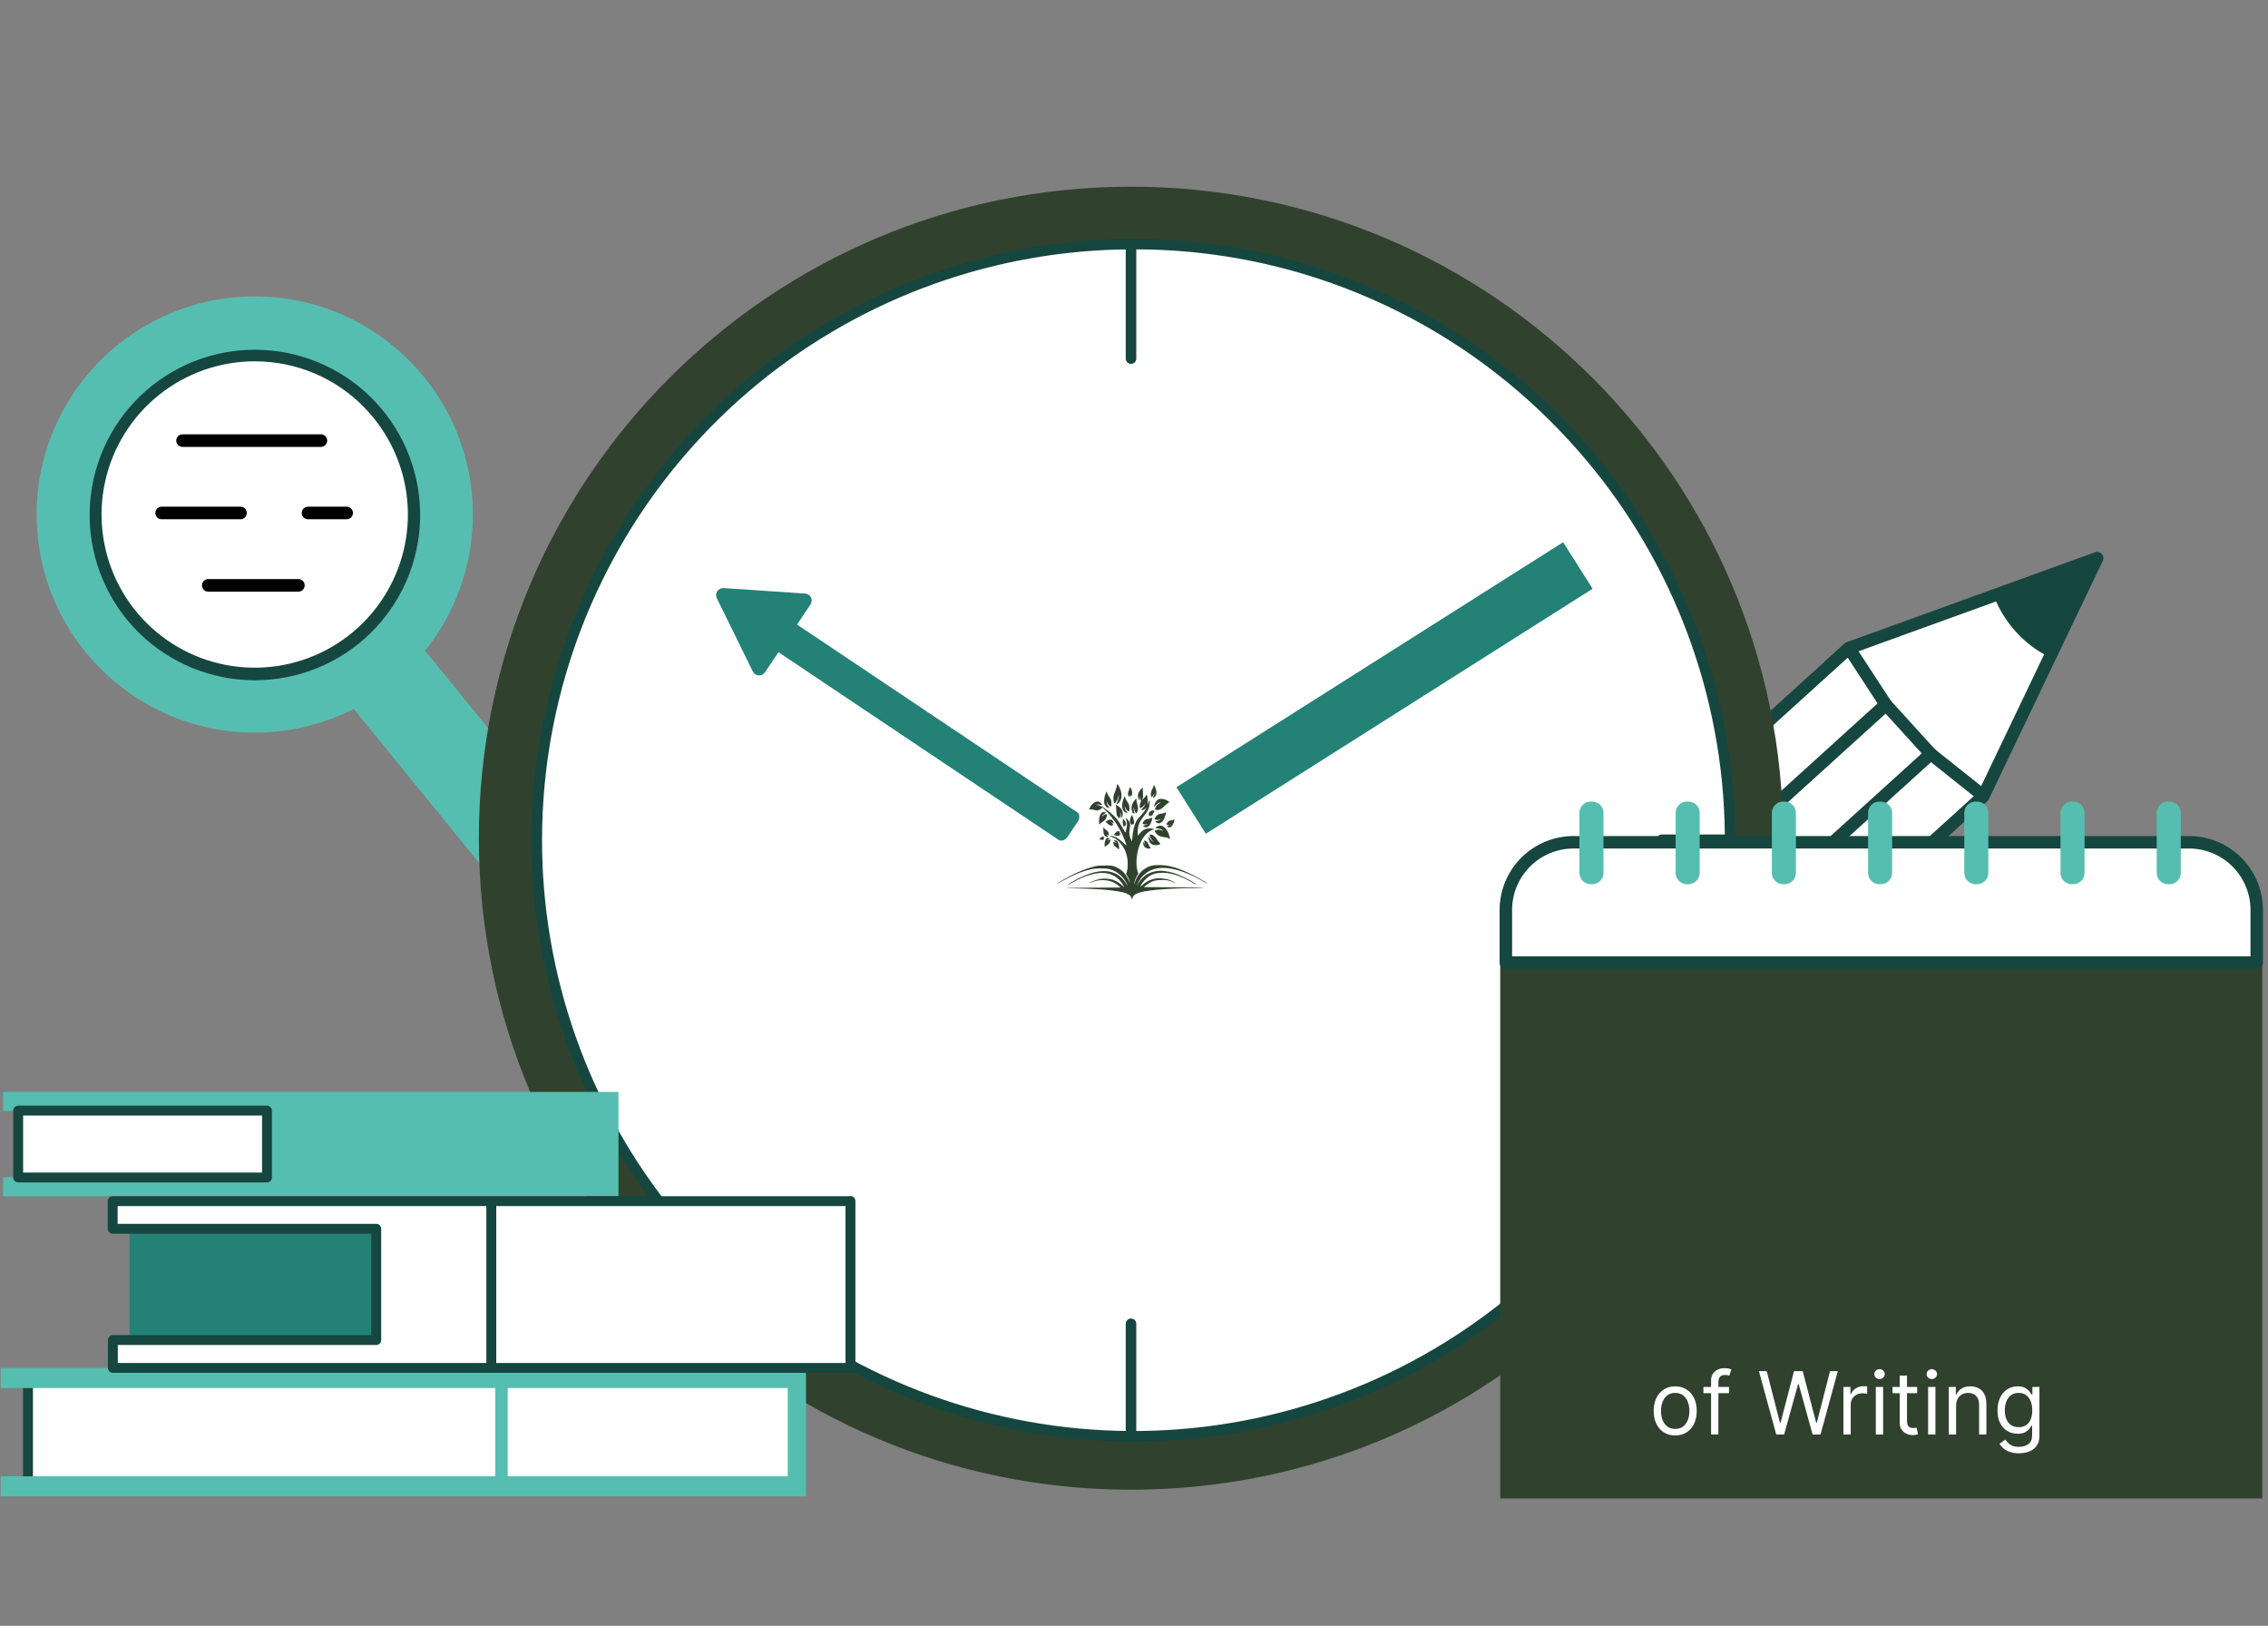 <svg width="293" height="210" viewBox="0 0 293 210" fill="none" xmlns="http://www.w3.org/2000/svg">
<rect x="0" y="0" width="293" height="210" fill="#808080" stroke="none"/>
<g clip-path="url(#clip0_2794_8319)">
<path d="M40.9 75.687L40.335 76.146C37.944 78.094 37.584 81.61 39.532 84.001L73.915 126.212C75.862 128.603 79.379 128.962 81.77 127.015L82.334 126.555C84.725 124.608 85.085 121.092 83.138 118.701L48.755 76.49C46.807 74.099 43.291 73.74 40.9 75.687Z" fill="#56BEB0"/>
<path d="M32.911 94.628C48.471 94.628 61.086 82.014 61.086 66.455C61.086 50.896 48.471 38.283 32.911 38.283C17.35 38.283 4.735 50.896 4.735 66.455C4.735 82.014 17.35 94.628 32.911 94.628Z" fill="#56BEB0"/>
<path d="M32.91 87.051C44.286 87.051 53.508 77.83 53.508 66.455C53.508 55.081 44.286 45.859 32.91 45.859C21.534 45.859 12.312 55.081 12.312 66.455C12.312 77.83 21.534 87.051 32.91 87.051Z" fill="white"/>
<path d="M32.951 87.868C32.21 87.867 31.47 87.829 30.733 87.754C25.196 87.181 20.102 84.469 16.537 80.196C12.971 75.922 11.216 70.425 11.645 64.876C12.073 59.328 14.652 54.166 18.832 50.49C23.012 46.815 28.462 44.918 34.02 45.202C39.579 45.486 44.807 47.929 48.59 52.011C52.373 56.094 54.412 61.492 54.273 67.055C54.133 72.619 51.827 77.908 47.844 81.796C43.861 85.683 38.517 87.862 32.951 87.868ZM32.874 46.67C28.384 46.678 24.03 48.212 20.527 51.021C17.024 53.83 14.581 57.746 13.598 62.127C12.616 66.508 13.152 71.092 15.12 75.128C17.088 79.163 20.37 82.41 24.427 84.334C28.484 86.257 33.075 86.745 37.445 85.715C41.816 84.685 45.706 82.2 48.477 78.667C51.248 75.135 52.735 70.765 52.694 66.275C52.653 61.786 51.086 57.444 48.251 53.963C46.615 51.943 44.595 50.268 42.307 49.035C40.02 47.801 37.51 47.033 34.924 46.775C34.243 46.706 33.559 46.671 32.874 46.67Z" fill="#164640"/>
<path d="M41.456 57.723H23.584C23.369 57.723 23.162 57.638 23.009 57.485C22.856 57.332 22.77 57.125 22.77 56.91C22.77 56.694 22.856 56.487 23.009 56.334C23.162 56.181 23.369 56.096 23.584 56.096H41.456C41.671 56.096 41.879 56.181 42.031 56.334C42.184 56.487 42.27 56.694 42.27 56.91C42.27 57.125 42.184 57.332 42.031 57.485C41.879 57.638 41.671 57.723 41.456 57.723Z" fill="black"/>
<path d="M31.066 67.073H20.883C20.667 67.073 20.46 66.987 20.308 66.835C20.155 66.682 20.069 66.475 20.069 66.259C20.069 66.043 20.155 65.836 20.308 65.684C20.46 65.531 20.667 65.445 20.883 65.445H31.066C31.281 65.445 31.488 65.531 31.641 65.684C31.794 65.836 31.88 66.043 31.88 66.259C31.88 66.475 31.794 66.682 31.641 66.835C31.488 66.987 31.281 67.073 31.066 67.073Z" fill="black"/>
<path d="M44.782 67.073H39.794C39.578 67.073 39.371 66.987 39.219 66.835C39.066 66.682 38.98 66.475 38.98 66.259C38.98 66.043 39.066 65.836 39.219 65.684C39.371 65.531 39.578 65.445 39.794 65.445H44.782C44.998 65.445 45.205 65.531 45.357 65.684C45.51 65.836 45.596 66.043 45.596 66.259C45.596 66.475 45.51 66.682 45.357 66.835C45.205 66.987 44.998 67.073 44.782 67.073Z" fill="black"/>
<path d="M38.546 76.422H26.91C26.694 76.422 26.487 76.337 26.334 76.184C26.181 76.031 26.096 75.825 26.096 75.609C26.096 75.393 26.181 75.186 26.334 75.033C26.487 74.881 26.694 74.795 26.91 74.795H38.546C38.762 74.795 38.969 74.881 39.122 75.033C39.275 75.186 39.36 75.393 39.36 75.609C39.36 75.825 39.275 76.031 39.122 76.184C38.969 76.337 38.762 76.422 38.546 76.422Z" fill="black"/>
</g>
<g clip-path="url(#clip1_2794_8319)">
<path d="M256.235 102.806L270.924 72.098L238.866 83.71L236.378 85.966L253.748 105.062L256.235 102.806Z" fill="white"/>
<path d="M253.748 105.87C253.735 105.87 253.721 105.87 253.709 105.87C253.602 105.865 253.498 105.839 253.401 105.793C253.305 105.748 253.218 105.684 253.147 105.605L235.778 86.508C235.706 86.429 235.651 86.337 235.614 86.237C235.578 86.136 235.562 86.03 235.567 85.924C235.572 85.817 235.598 85.713 235.644 85.617C235.689 85.52 235.753 85.434 235.832 85.362L238.32 83.106C238.398 83.035 238.489 82.98 238.589 82.944L270.648 71.332C270.799 71.277 270.964 71.268 271.12 71.307C271.277 71.346 271.418 71.43 271.526 71.549C271.635 71.669 271.705 71.817 271.728 71.977C271.752 72.136 271.727 72.299 271.657 72.444L256.97 103.153C256.924 103.248 256.861 103.333 256.783 103.404L254.295 105.659C254.145 105.795 253.95 105.87 253.748 105.87ZM237.525 86.018L253.803 103.913L255.571 102.309L269.337 73.532L239.294 84.415L237.525 86.018Z" fill="#164640"/>
<path d="M243.638 91.014L249.414 97.365L160.88 177.639L155.104 171.288L243.638 91.014Z" fill="white"/>
<path d="M160.862 178.503C160.849 178.503 160.835 178.503 160.823 178.503C160.716 178.497 160.612 178.471 160.515 178.426C160.419 178.381 160.332 178.317 160.26 178.238L154.482 171.885C154.337 171.726 154.261 171.516 154.271 171.301C154.282 171.086 154.377 170.884 154.536 170.74L243.105 90.428C243.183 90.356 243.276 90.301 243.376 90.265C243.476 90.229 243.583 90.213 243.69 90.218C243.796 90.223 243.901 90.249 243.997 90.294C244.094 90.339 244.18 90.403 244.252 90.482L250.031 96.835C250.175 96.994 250.251 97.204 250.241 97.418C250.231 97.633 250.136 97.835 249.976 97.98L161.408 178.292C161.258 178.427 161.064 178.503 160.862 178.503ZM156.23 171.393L160.917 176.547L248.282 97.326L243.595 92.174L156.23 171.393Z" fill="#164640"/>
<path d="M160.861 177.693L167.667 183.115L256.235 102.805L249.429 97.383L160.861 177.693Z" fill="white"/>
<path d="M167.667 183.925C167.483 183.925 167.305 183.862 167.161 183.748L160.356 178.325C160.264 178.252 160.189 178.16 160.136 178.055C160.083 177.95 160.054 177.835 160.05 177.717C160.046 177.6 160.068 177.483 160.114 177.375C160.16 177.267 160.229 177.17 160.316 177.091L248.884 96.781C249.026 96.651 249.211 96.577 249.404 96.571C249.597 96.565 249.786 96.627 249.937 96.748L256.742 102.17C256.834 102.243 256.909 102.335 256.962 102.44C257.014 102.545 257.044 102.66 257.047 102.778C257.051 102.895 257.029 103.012 256.983 103.12C256.938 103.228 256.869 103.325 256.782 103.404L168.214 183.714C168.064 183.85 167.869 183.925 167.667 183.925ZM162.114 177.652L167.634 182.049L254.983 102.843L249.464 98.446L162.114 177.652Z" fill="#164640"/>
<path d="M155.051 171.302L150.299 164.017L238.867 83.707L243.618 90.992L155.051 171.302Z" fill="white"/>
<path d="M155.05 172.114C155.015 172.114 154.981 172.112 154.946 172.107C154.83 172.092 154.718 172.052 154.618 171.99C154.519 171.927 154.434 171.844 154.37 171.746L149.618 164.46C149.512 164.299 149.468 164.105 149.493 163.914C149.518 163.723 149.61 163.547 149.753 163.417L238.32 83.107C238.407 83.028 238.51 82.969 238.622 82.934C238.735 82.899 238.853 82.888 238.97 82.903C239.086 82.918 239.198 82.958 239.298 83.021C239.398 83.083 239.482 83.166 239.547 83.265L244.298 90.549C244.404 90.711 244.448 90.904 244.423 91.096C244.398 91.287 244.306 91.463 244.163 91.592L155.596 171.902C155.447 172.038 155.252 172.114 155.05 172.114ZM151.356 164.154L155.21 170.062L242.56 90.855L238.706 84.948L151.356 164.154Z" fill="#164640"/>
<path d="M264.675 84.846L270.651 72.353L257.616 77.075C258.274 78.746 259.231 80.283 260.441 81.612C261.644 82.937 263.079 84.033 264.675 84.846Z" fill="#164640"/>
</g>
<path d="M146.113 192.418C192.642 192.418 230.361 154.742 230.361 108.267C230.361 61.791 192.642 24.115 146.113 24.115C99.584 24.115 61.865 61.791 61.865 108.267C61.865 154.742 99.584 192.418 146.113 192.418Z" fill="#30422E"/>
<path d="M146.428 185.521C189.001 185.521 223.513 151.049 223.513 108.524C223.513 66 189.001 31.527 146.428 31.527C103.855 31.527 69.343 66 69.343 108.524C69.343 151.049 103.855 185.521 146.428 185.521Z" fill="white"/>
<path d="M146.429 186.2C128.437 186.201 111.001 179.969 97.093 168.569C83.185 157.168 73.664 141.303 70.154 123.677C66.644 106.051 69.36 87.754 77.841 71.905C86.323 56.055 100.043 43.633 116.665 36.755C133.288 29.878 151.783 28.97 169.001 34.186C186.218 39.403 201.092 50.421 211.088 65.364C221.084 80.306 225.584 98.248 223.821 116.133C222.058 134.018 214.141 150.739 201.419 163.447C194.214 170.683 185.644 176.42 176.205 180.326C166.766 184.231 156.645 186.228 146.429 186.2ZM146.429 32.206C128.752 32.206 111.623 38.328 97.959 49.529C84.295 60.73 74.942 76.316 71.493 93.633C68.045 110.95 70.714 128.925 79.047 144.497C87.379 160.068 100.859 172.272 117.19 179.028C133.521 185.785 151.692 186.677 168.607 181.551C185.522 176.426 200.134 165.601 209.955 150.921C219.775 136.24 224.196 118.613 222.463 101.042C220.731 83.471 212.952 67.043 200.453 54.559C193.375 47.45 184.956 41.814 175.683 37.977C166.409 34.14 156.466 32.179 146.429 32.206Z" fill="#164640"/>
<path d="M146.113 47C145.932 47 145.759 46.928 145.631 46.801C145.503 46.673 145.431 46.499 145.431 46.319V32.205C145.431 32.025 145.503 31.851 145.631 31.723C145.759 31.595 145.932 31.523 146.113 31.523C146.294 31.523 146.468 31.595 146.596 31.723C146.724 31.851 146.796 32.025 146.796 32.205V46.319C146.796 46.499 146.724 46.673 146.596 46.801C146.468 46.928 146.294 47 146.113 47Z" fill="#164640"/>
<path d="M222.867 109.149H214.697C214.516 109.149 214.343 109.077 214.215 108.949C214.087 108.821 214.015 108.648 214.015 108.467C214.015 108.286 214.087 108.113 214.215 107.985C214.343 107.857 214.516 107.785 214.697 107.785H222.867C223.048 107.785 223.221 107.857 223.35 107.985C223.478 108.113 223.549 108.286 223.549 108.467C223.549 108.648 223.478 108.821 223.35 108.949C223.221 109.077 223.048 109.149 222.867 109.149Z" fill="#164640"/>
<path d="M146.113 185.97C145.932 185.97 145.759 185.898 145.631 185.77C145.503 185.643 145.431 185.469 145.431 185.288V170.985C145.431 170.804 145.503 170.63 145.631 170.502C145.759 170.375 145.932 170.303 146.113 170.303C146.294 170.303 146.468 170.375 146.596 170.502C146.724 170.63 146.796 170.804 146.796 170.985V185.288C146.796 185.469 146.724 185.643 146.596 185.77C146.468 185.898 146.294 185.97 146.113 185.97Z" fill="#164640"/>
<rect x="151.978" y="101.682" width="59.141" height="7.115" transform="rotate(-32.352 151.978 101.682)" fill="#238176"/>
<g clip-path="url(#clip2_2794_8319)">
<path d="M0.408 143.496V141.039H79.9V154.506H0.408V152.049H32.934V143.496H0.408Z" fill="#56BEB0"/>
<path d="M34.493 143.451H2.351V152.092H34.493V143.451Z" fill="white"/>
<path d="M34.493 152.731H2.35C2.18 152.731 2.018 152.664 1.898 152.544C1.778 152.424 1.711 152.262 1.711 152.093V143.452C1.711 143.283 1.778 143.121 1.898 143.001C2.018 142.882 2.18 142.814 2.35 142.814H34.493C34.662 142.814 34.825 142.882 34.944 143.001C35.064 143.121 35.131 143.283 35.131 143.452V152.093C35.131 152.262 35.064 152.424 34.944 152.544C34.825 152.664 34.662 152.731 34.493 152.731ZM2.989 151.455H33.854V144.09H2.988L2.989 151.455Z" fill="#164640"/>
<path d="M3.619 191.855V178.257L102.868 178.191V191.751L3.619 191.855Z" fill="white"/>
<path d="M3.618 192.494C3.449 192.494 3.286 192.427 3.167 192.307C3.047 192.187 2.979 192.025 2.979 191.856V178.258C2.979 178.089 3.047 177.926 3.167 177.807C3.286 177.687 3.449 177.62 3.618 177.62L102.867 177.555C103.036 177.555 103.199 177.622 103.319 177.742C103.438 177.861 103.506 178.023 103.506 178.193V191.752C103.506 191.922 103.438 192.084 103.319 192.203C103.199 192.323 103.036 192.39 102.867 192.39L3.619 192.494H3.618ZM4.257 178.895V191.218L102.228 191.116V178.831L4.257 178.895Z" fill="#164640"/>
<path d="M104.125 176.701V193.263H0.092V190.681H101.765V179.284H0.092V176.701H104.125Z" fill="#56BEB0"/>
<path d="M65.591 176.703H63.975V193.265H65.591V176.703Z" fill="#56BEB0"/>
<path d="M48.606 158.715H16.74V173.087H48.606V158.715Z" fill="#238176"/>
<path d="M109.87 155.115V176.684H14.584L14.579 173.085H48.606V158.713H14.56L14.555 155.143H109.702" fill="white"/>
<path d="M109.869 177.323H14.583C14.414 177.323 14.252 177.255 14.132 177.136C14.012 177.016 13.945 176.854 13.945 176.685L13.94 173.087C13.94 172.917 14.007 172.755 14.127 172.636C14.246 172.516 14.409 172.449 14.578 172.449H47.967V159.353H14.559C14.389 159.353 14.227 159.285 14.107 159.166C13.987 159.046 13.92 158.884 13.92 158.715L13.915 155.145C13.915 154.975 13.982 154.813 14.102 154.694C14.222 154.574 14.384 154.507 14.554 154.507H109.681C109.777 154.477 109.878 154.471 109.977 154.488C110.075 154.504 110.168 154.544 110.249 154.603C110.329 154.663 110.394 154.74 110.44 154.829C110.485 154.918 110.508 155.017 110.508 155.117V176.685C110.508 176.854 110.441 177.016 110.321 177.136C110.201 177.255 110.039 177.323 109.869 177.323ZM15.221 176.047H109.231V155.782H15.194L15.197 158.077H48.606C48.775 158.077 48.938 158.144 49.057 158.264C49.177 158.383 49.245 158.546 49.245 158.715V173.087C49.245 173.256 49.177 173.418 49.057 173.538C48.938 173.657 48.775 173.724 48.606 173.724H15.218L15.221 176.047Z" fill="#164640"/>
<path d="M63.47 177.325C63.3 177.325 63.138 177.258 63.018 177.138C62.898 177.018 62.831 176.856 62.831 176.687V155.71C62.831 155.541 62.898 155.379 63.018 155.259C63.138 155.139 63.3 155.072 63.47 155.072C63.639 155.072 63.802 155.139 63.921 155.259C64.041 155.379 64.109 155.541 64.109 155.71V176.687C64.109 176.856 64.041 177.018 63.921 177.138C63.802 177.258 63.639 177.325 63.47 177.325Z" fill="#164640"/>
</g>
<g clip-path="url(#clip3_2794_8319)">
<path d="M202.55 108.836H283.529C285.846 108.836 288.069 109.756 289.707 111.394C291.346 113.032 292.267 115.253 292.267 117.569V193.551H193.812V117.569C193.812 115.253 194.733 113.032 196.372 111.394C198.01 109.756 200.233 108.836 202.55 108.836Z" fill="#30422E"/>
<path d="M203.277 108.793H282.804C285.121 108.793 287.344 109.713 288.982 111.351C290.621 112.989 291.542 115.21 291.542 117.526V124.338H194.539V117.526C194.539 116.38 194.765 115.244 195.204 114.184C195.643 113.125 196.287 112.162 197.098 111.351C197.91 110.54 198.873 109.897 199.933 109.458C200.993 109.019 202.129 108.793 203.277 108.793Z" fill="white"/>
<path d="M291.543 125.142H194.54C194.327 125.142 194.122 125.058 193.97 124.906C193.819 124.755 193.734 124.55 193.734 124.337V117.525C193.737 114.996 194.744 112.572 196.533 110.783C198.322 108.995 200.748 107.989 203.278 107.986H282.805C285.335 107.989 287.761 108.995 289.55 110.783C291.34 112.572 292.346 114.996 292.349 117.525V124.337C292.349 124.55 292.264 124.755 292.113 124.906C291.962 125.058 291.757 125.142 291.543 125.142ZM195.346 123.531H290.737V117.525C290.735 115.423 289.898 113.408 288.411 111.922C286.924 110.436 284.908 109.6 282.805 109.597H203.278C201.175 109.6 199.159 110.436 197.672 111.922C196.185 113.408 195.349 115.423 195.346 117.525V123.531Z" fill="#164640"/>
<path d="M205.693 103.535H205.503C204.697 103.535 204.044 104.188 204.044 104.993V112.753C204.044 113.559 204.697 114.211 205.503 114.211H205.693C206.498 114.211 207.151 113.559 207.151 112.753V104.993C207.151 104.188 206.498 103.535 205.693 103.535Z" fill="#56BEB0"/>
<path d="M218.122 103.535H217.932C217.127 103.535 216.474 104.188 216.474 104.993V112.753C216.474 113.559 217.127 114.211 217.932 114.211H218.122C218.928 114.211 219.581 113.559 219.581 112.753V104.993C219.581 104.188 218.928 103.535 218.122 103.535Z" fill="#56BEB0"/>
<path d="M230.553 103.535H230.363C229.557 103.535 228.904 104.188 228.904 104.993V112.753C228.904 113.559 229.557 114.211 230.363 114.211H230.553C231.359 114.211 232.012 113.559 232.012 112.753V104.993C232.012 104.188 231.359 103.535 230.553 103.535Z" fill="#56BEB0"/>
<path d="M242.983 103.535H242.793C241.987 103.535 241.334 104.188 241.334 104.993V112.753C241.334 113.559 241.987 114.211 242.793 114.211H242.983C243.788 114.211 244.441 113.559 244.441 112.753V104.993C244.441 104.188 243.788 103.535 242.983 103.535Z" fill="#56BEB0"/>
<path d="M255.412 103.535H255.222C254.417 103.535 253.764 104.188 253.764 104.993V112.753C253.764 113.559 254.417 114.211 255.222 114.211H255.412C256.218 114.211 256.871 113.559 256.871 112.753V104.993C256.871 104.188 256.218 103.535 255.412 103.535Z" fill="#56BEB0"/>
<path d="M267.842 103.535H267.652C266.846 103.535 266.193 104.188 266.193 104.993V112.753C266.193 113.559 266.846 114.211 267.652 114.211H267.842C268.648 114.211 269.301 113.559 269.301 112.753V104.993C269.301 104.188 268.648 103.535 267.842 103.535Z" fill="#56BEB0"/>
<path d="M280.273 103.535H280.083C279.277 103.535 278.624 104.188 278.624 104.993V112.753C278.624 113.559 279.277 114.211 280.083 114.211H280.273C281.078 114.211 281.732 113.559 281.732 112.753V104.993C281.732 104.188 281.078 103.535 280.273 103.535Z" fill="#56BEB0"/>
<path d="M216.418 185.411C215.864 185.411 215.378 185.279 214.959 185.016C214.544 184.752 214.219 184.383 213.985 183.909C213.753 183.435 213.637 182.881 213.637 182.247C213.637 181.608 213.753 181.05 213.985 180.573C214.219 180.096 214.544 179.726 214.959 179.462C215.378 179.199 215.864 179.067 216.418 179.067C216.972 179.067 217.456 179.199 217.872 179.462C218.29 179.726 218.615 180.096 218.847 180.573C219.081 181.05 219.198 181.608 219.198 182.247C219.198 182.881 219.081 183.435 218.847 183.909C218.615 184.383 218.29 184.752 217.872 185.016C217.456 185.279 216.972 185.411 216.418 185.411ZM216.418 184.564C216.838 184.564 217.185 184.456 217.456 184.241C217.728 184.025 217.929 183.741 218.06 183.39C218.19 183.038 218.255 182.657 218.255 182.247C218.255 181.837 218.19 181.455 218.06 181.1C217.929 180.746 217.728 180.46 217.456 180.241C217.185 180.023 216.838 179.914 216.418 179.914C215.997 179.914 215.651 180.023 215.379 180.241C215.107 180.46 214.906 180.746 214.776 181.1C214.645 181.455 214.58 181.837 214.58 182.247C214.58 182.657 214.645 183.038 214.776 183.39C214.906 183.741 215.107 184.025 215.379 184.241C215.651 184.456 215.997 184.564 216.418 184.564ZM223.37 179.147V179.946H220.062V179.147H223.37ZM221.053 185.283V178.3C221.053 177.948 221.135 177.655 221.301 177.421C221.466 177.187 221.68 177.011 221.944 176.894C222.207 176.776 222.486 176.718 222.779 176.718C223.01 176.718 223.199 176.737 223.346 176.774C223.492 176.811 223.602 176.846 223.674 176.878L223.402 177.693C223.354 177.677 223.287 177.657 223.202 177.633C223.12 177.609 223.01 177.597 222.875 177.597C222.563 177.597 222.338 177.675 222.199 177.832C222.064 177.99 221.996 178.22 221.996 178.524V185.283H221.053ZM229.469 185.283L227.232 177.101H228.239L229.949 183.765H230.029L231.77 177.101H232.889L234.631 183.765H234.711L236.421 177.101H237.427L235.19 185.283H234.168L232.362 178.763H232.298L230.492 185.283H229.469ZM238.15 185.283V179.147H239.06V180.074H239.124C239.236 179.77 239.439 179.524 239.732 179.335C240.025 179.146 240.355 179.051 240.722 179.051C240.792 179.051 240.878 179.052 240.982 179.055C241.086 179.058 241.164 179.062 241.218 179.067V180.026C241.186 180.018 241.113 180.006 240.998 179.99C240.886 179.971 240.768 179.962 240.642 179.962C240.344 179.962 240.078 180.024 239.843 180.15C239.612 180.272 239.428 180.443 239.292 180.661C239.159 180.877 239.092 181.123 239.092 181.4V185.283H238.15ZM242.335 185.283V179.147H243.278V185.283H242.335ZM242.815 178.124C242.631 178.124 242.473 178.062 242.339 177.936C242.209 177.811 242.144 177.661 242.144 177.485C242.144 177.309 242.209 177.159 242.339 177.033C242.473 176.908 242.631 176.846 242.815 176.846C242.999 176.846 243.156 176.908 243.286 177.033C243.419 177.159 243.486 177.309 243.486 177.485C243.486 177.661 243.419 177.811 243.286 177.936C243.156 178.062 242.999 178.124 242.815 178.124ZM247.674 179.147V179.946H244.494V179.147H247.674ZM245.42 177.677H246.363V183.525C246.363 183.792 246.402 183.991 246.479 184.125C246.559 184.255 246.66 184.343 246.783 184.388C246.908 184.431 247.04 184.452 247.178 184.452C247.282 184.452 247.367 184.447 247.434 184.436C247.501 184.423 247.554 184.412 247.594 184.404L247.786 185.251C247.722 185.275 247.632 185.299 247.518 185.323C247.403 185.35 247.258 185.363 247.082 185.363C246.816 185.363 246.555 185.306 246.299 185.191C246.046 185.077 245.836 184.902 245.668 184.668C245.503 184.434 245.42 184.138 245.42 183.781V177.677ZM249.092 185.283V179.147H250.035V185.283H249.092ZM249.571 178.124C249.388 178.124 249.229 178.062 249.096 177.936C248.965 177.811 248.9 177.661 248.9 177.485C248.9 177.309 248.965 177.159 249.096 177.033C249.229 176.908 249.388 176.846 249.571 176.846C249.755 176.846 249.912 176.908 250.043 177.033C250.176 177.159 250.242 177.309 250.242 177.485C250.242 177.661 250.176 177.811 250.043 177.936C249.912 178.062 249.755 178.124 249.571 178.124ZM252.704 181.592V185.283H251.762V179.147H252.672V180.106H252.752C252.896 179.794 253.115 179.544 253.408 179.355C253.701 179.163 254.079 179.067 254.542 179.067C254.958 179.067 255.321 179.152 255.633 179.323C255.944 179.49 256.187 179.746 256.36 180.09C256.533 180.431 256.62 180.862 256.62 181.384V185.283H255.677V181.448C255.677 180.966 255.552 180.59 255.301 180.321C255.051 180.05 254.707 179.914 254.27 179.914C253.97 179.914 253.701 179.979 253.463 180.11C253.229 180.24 253.044 180.431 252.908 180.681C252.772 180.931 252.704 181.235 252.704 181.592ZM260.819 187.712C260.364 187.712 259.972 187.654 259.645 187.536C259.317 187.422 259.044 187.27 258.826 187.081C258.61 186.895 258.438 186.695 258.31 186.482L259.062 185.954C259.147 186.066 259.255 186.194 259.385 186.338C259.516 186.484 259.694 186.611 259.92 186.717C260.15 186.827 260.449 186.881 260.819 186.881C261.315 186.881 261.724 186.761 262.046 186.522C262.368 186.282 262.529 185.906 262.529 185.395V184.149H262.449C262.38 184.26 262.282 184.399 262.154 184.564C262.028 184.727 261.847 184.872 261.61 185C261.376 185.125 261.059 185.187 260.66 185.187C260.164 185.187 259.719 185.07 259.325 184.836C258.934 184.601 258.623 184.26 258.394 183.813C258.168 183.366 258.055 182.822 258.055 182.183C258.055 181.555 258.165 181.007 258.386 180.541C258.607 180.072 258.915 179.71 259.309 179.454C259.703 179.196 260.159 179.067 260.676 179.067C261.075 179.067 261.392 179.134 261.626 179.267C261.863 179.397 262.044 179.546 262.17 179.714C262.297 179.879 262.396 180.015 262.465 180.122H262.561V179.147H263.472V185.459C263.472 185.986 263.352 186.415 263.112 186.745C262.875 187.078 262.556 187.322 262.154 187.476C261.754 187.634 261.309 187.712 260.819 187.712ZM260.787 184.34C261.166 184.34 261.485 184.254 261.746 184.081C262.007 183.908 262.206 183.659 262.341 183.334C262.477 183.009 262.545 182.62 262.545 182.167C262.545 181.725 262.479 181.335 262.345 180.997C262.212 180.658 262.015 180.393 261.754 180.202C261.493 180.01 261.171 179.914 260.787 179.914C260.388 179.914 260.055 180.015 259.789 180.218C259.525 180.42 259.327 180.692 259.193 181.032C259.063 181.373 258.998 181.752 258.998 182.167C258.998 182.593 259.064 182.97 259.197 183.298C259.333 183.623 259.533 183.878 259.797 184.065C260.063 184.248 260.393 184.34 260.787 184.34Z" fill="white"/>
</g>
<path fill-rule="evenodd" clip-rule="evenodd" d="M144.296 101.443C144.296 101.564 144.22 101.817 144.079 102.162C143.908 102.58 143.858 102.762 143.844 103.006C143.824 103.357 143.895 103.772 143.975 103.772C144.04 103.772 144.309 103.418 144.382 103.237C144.412 103.163 144.459 102.994 144.488 102.861C144.535 102.643 144.541 102.636 144.544 102.785C144.549 103.018 144.456 103.383 144.324 103.652C144.262 103.777 144.231 103.88 144.256 103.88C144.347 103.88 144.539 103.718 144.663 103.538C145.002 103.045 144.954 102.284 144.537 101.537C144.366 101.231 144.296 101.204 144.296 101.443ZM149.033 101.502C149.033 101.556 148.966 101.726 148.883 101.88C148.676 102.264 148.633 102.537 148.722 102.903C148.751 103.022 148.981 102.827 149.073 102.605C149.118 102.495 149.156 102.443 149.157 102.488C149.158 102.534 149.103 102.685 149.034 102.824C148.894 103.107 148.936 103.149 149.163 102.953C149.362 102.781 149.419 102.619 149.395 102.285C149.366 101.871 149.033 101.151 149.033 101.502ZM145.931 101.756C145.931 101.798 145.884 101.96 145.827 102.118C145.713 102.43 145.7 102.566 145.762 102.776C145.81 102.937 145.883 102.917 145.988 102.712C146.057 102.579 146.057 102.62 145.99 102.834C145.95 102.96 146.05 102.928 146.169 102.777C146.264 102.655 146.274 102.605 146.258 102.351C146.244 102.147 146.206 102.009 146.125 101.873C146.006 101.673 145.931 101.628 145.931 101.756ZM147.436 101.903C147.126 102.179 146.945 102.63 147.017 102.948C147.059 103.139 147.183 103.397 147.231 103.397C147.248 103.397 147.256 103.234 147.249 103.035C147.235 102.691 147.236 102.686 147.271 102.931C147.292 103.073 147.337 103.245 147.372 103.313C147.429 103.426 147.426 103.458 147.333 103.694C147.277 103.835 147.231 104.044 147.231 104.157C147.231 104.33 147.245 104.362 147.319 104.362C147.46 104.362 147.681 104.204 147.817 104.006C147.887 103.905 147.943 103.842 147.943 103.865C147.943 103.968 147.724 104.307 147.588 104.415C147.407 104.558 147.4 104.63 147.567 104.63C147.736 104.63 147.971 104.501 148.076 104.35C148.144 104.251 148.142 104.264 148.065 104.416C147.907 104.727 147.692 105.013 147.316 105.412C147.119 105.62 146.905 105.88 146.841 105.989C146.56 106.46 146.355 107.283 146.278 108.252L146.243 108.679L146.122 108.437C145.887 107.97 145.845 107.613 145.956 107.006C146.033 106.583 146.015 106.357 145.886 106.126C145.799 105.969 145.491 105.649 145.427 105.649C145.411 105.649 145.442 105.762 145.497 105.9C145.622 106.216 145.627 106.636 145.512 107.105C145.466 107.292 145.414 107.474 145.396 107.508C145.376 107.548 145.253 107.362 145.06 106.999C144.568 106.072 144.079 105.468 143.337 104.874C142.821 104.461 142.348 104.137 142.317 104.176C142.307 104.189 142.226 104.152 142.136 104.093C142.046 104.035 141.887 103.984 141.782 103.981L141.592 103.976L141.727 103.921C141.827 103.879 141.925 103.886 142.114 103.947C142.398 104.038 142.427 104 142.248 103.773C141.882 103.304 141.214 103.542 140.815 104.284C140.747 104.412 140.691 104.526 140.691 104.54C140.691 104.553 140.771 104.553 140.869 104.539C140.967 104.526 141.159 104.553 141.297 104.599C141.661 104.723 141.895 104.708 142.15 104.545C142.27 104.469 142.368 104.372 142.368 104.329C142.368 104.276 142.431 104.306 142.573 104.429C143.019 104.813 143.765 105.685 143.723 105.772C143.708 105.802 143.716 105.811 143.74 105.792C143.83 105.721 144.624 106.992 145.006 107.82C145.19 108.219 145.419 108.805 145.517 109.129C145.553 109.248 145.551 109.252 145.477 109.182C144.555 108.318 144.169 108.07 143.608 107.98C143.301 107.931 143.306 108.018 143.615 108.109C144.07 108.244 144.452 108.53 144.842 109.027C145.249 109.546 145.452 109.985 145.6 110.665C145.755 111.373 145.716 112.293 145.511 112.782C145.469 112.884 145.479 112.922 145.589 113.068C145.659 113.161 145.773 113.393 145.841 113.585C146.021 114.089 146.046 114.263 145.879 113.848C145.473 112.842 144.864 112.229 143.954 111.911C143.645 111.803 143.508 111.789 142.766 111.789C142.129 111.789 141.826 111.813 141.508 111.888C140.108 112.219 138.448 112.949 136.918 113.906C136.399 114.23 136.508 114.209 137.106 113.869C138.536 113.055 139.779 112.544 141.005 112.265C141.589 112.132 142.885 112.13 143.342 112.26C144.412 112.565 145.223 113.299 145.636 114.336C145.703 114.503 145.661 114.445 145.43 114.053C145.1 113.49 144.589 113.047 143.964 112.78C142.773 112.271 141.239 112.496 139.336 113.459C138.728 113.766 138.016 114.193 137.945 114.293C137.893 114.366 137.883 114.37 138.595 113.971C141.433 112.375 143.588 112.344 144.802 113.881C144.931 114.044 145.08 114.276 145.133 114.398L145.23 114.618L145.009 114.394C144.72 114.103 144.187 113.776 143.77 113.634C143.307 113.477 142.51 113.438 142.008 113.549C141.601 113.638 140.636 114.015 140.72 114.052C140.747 114.064 140.918 114.015 141.099 113.941C141.578 113.748 141.909 113.683 142.43 113.683C143.259 113.681 143.913 113.912 144.528 114.423L144.778 114.631L140.921 114.658C137.247 114.684 136.995 114.693 138.595 114.738C141.512 114.822 142.444 114.872 143.604 115.009C144.709 115.14 145.664 115.364 145.608 115.48C145.594 115.509 145.604 115.515 145.63 115.495C145.686 115.451 145.965 115.624 146.064 115.765C146.103 115.819 146.155 115.933 146.181 116.018L146.226 116.172L146.323 115.937C146.467 115.587 146.748 115.411 147.457 115.223C148.539 114.938 151.561 114.711 154.292 114.711C154.936 114.711 155.448 114.69 155.448 114.664C155.448 114.636 153.813 114.612 151.624 114.607C149.52 114.602 147.793 114.591 147.786 114.582C147.766 114.556 148.317 114.14 148.53 114.02C149.018 113.746 149.354 113.67 150.082 113.669C150.703 113.668 150.817 113.683 151.207 113.815C151.445 113.896 151.678 113.988 151.724 114.019C151.77 114.051 151.818 114.063 151.831 114.046C151.861 114.008 151.644 113.89 151.269 113.741C151.112 113.678 150.955 113.615 150.92 113.599C150.885 113.584 150.819 113.566 150.773 113.56C150.727 113.554 150.501 113.519 150.27 113.481C149.298 113.325 148.344 113.622 147.573 114.321L147.308 114.562L147.38 114.382C147.509 114.059 148.024 113.469 148.391 113.222C148.879 112.894 149.27 112.777 149.993 112.741C151.146 112.685 152.388 113.058 153.917 113.922C154.556 114.282 154.577 114.292 154.545 114.226C154.5 114.134 153.706 113.669 153.037 113.344C151.989 112.835 151.304 112.617 150.408 112.507C148.949 112.328 147.638 112.978 146.994 114.201C146.835 114.504 146.807 114.499 146.946 114.191C147.635 112.67 149.026 111.931 150.823 112.133C152.254 112.293 153.815 112.883 155.611 113.942C155.781 114.042 155.929 114.113 155.94 114.1C155.992 114.033 154.11 112.991 153.289 112.631C151.8 111.978 150.844 111.738 149.746 111.74C149.131 111.741 148.951 111.761 148.635 111.86C147.725 112.148 147.043 112.822 146.67 113.8C146.456 114.363 146.438 114.386 146.555 113.951C146.658 113.568 146.734 113.385 146.913 113.085L147.06 112.839L146.979 112.606C146.707 111.819 146.793 110.37 147.175 109.281C147.326 108.852 147.633 108.223 147.691 108.223C147.707 108.223 147.745 108.163 147.776 108.089C147.807 108.015 147.838 107.963 147.846 107.973C147.853 107.982 147.94 107.892 148.039 107.772C148.241 107.525 148.589 107.291 148.913 107.185C149.033 107.146 149.114 107.1 149.093 107.084C149.072 107.067 148.883 107.036 148.673 107.015C148.077 106.956 147.657 107.151 147.203 107.7C146.95 108.005 146.943 107.994 146.985 107.34C147.037 106.519 147.21 106.114 147.852 105.305C148.341 104.687 148.478 104.374 148.517 103.78C148.549 103.299 148.484 103.251 148.362 103.666C148.311 103.842 148.266 103.987 148.262 103.987C148.259 103.987 148.262 103.812 148.269 103.598C148.283 103.192 148.208 102.695 148.127 102.662C148.101 102.651 148.071 102.687 148.059 102.742C148.048 102.797 147.927 102.951 147.789 103.085L147.54 103.328L147.619 103.134C147.686 102.971 147.693 102.883 147.666 102.566C147.648 102.359 147.635 102.088 147.637 101.963C147.638 101.837 147.636 101.735 147.633 101.735C147.629 101.735 147.54 101.811 147.436 101.903ZM142.886 102.385C142.723 102.738 142.644 103.087 142.644 103.454C142.644 103.767 142.659 103.84 142.763 104.013C142.884 104.216 143.089 104.362 143.252 104.362C143.333 104.362 143.327 104.342 143.188 104.145C143.031 103.922 142.953 103.727 142.957 103.568C142.959 103.509 142.974 103.524 143.002 103.612C143.085 103.879 143.444 104.252 143.543 104.174C143.597 104.13 143.595 103.549 143.539 103.36C143.514 103.277 143.4 103.071 143.285 102.903C143.171 102.734 143.053 102.507 143.023 102.399L142.97 102.202L142.886 102.385ZM145.137 103.211C144.994 103.582 144.937 104.005 144.984 104.331C145.022 104.584 145.228 104.881 145.398 104.928C145.472 104.948 145.556 104.989 145.585 105.018C145.69 105.126 145.639 104.919 145.529 104.787C145.403 104.637 145.325 104.457 145.287 104.228C145.261 104.069 145.261 104.069 145.34 104.256C145.489 104.607 145.786 104.888 145.881 104.766C145.938 104.693 145.907 104.069 145.838 103.906C145.801 103.818 145.683 103.615 145.576 103.456C145.469 103.297 145.371 103.098 145.358 103.014C145.344 102.93 145.32 102.861 145.303 102.861C145.286 102.861 145.211 103.018 145.137 103.211ZM146.564 103.388C146.203 103.855 146.089 104.358 146.254 104.754C146.294 104.848 146.322 104.943 146.317 104.965C146.312 104.988 146.323 105.001 146.34 104.994C146.357 104.988 146.415 105.014 146.469 105.052C146.598 105.144 146.621 105.103 146.548 104.917C146.472 104.724 146.427 104.362 146.479 104.362C146.5 104.362 146.518 104.412 146.518 104.473C146.518 104.66 146.724 105.059 146.821 105.059C146.884 105.059 147.019 104.613 147.02 104.403C147.021 104.293 146.982 104.076 146.934 103.92C146.886 103.765 146.833 103.518 146.816 103.37L146.785 103.102L146.564 103.388ZM149.641 103.254C149.429 103.378 149.266 103.589 149.161 103.875C149.106 104.025 149.073 104.163 149.088 104.182C149.102 104.2 149.182 104.14 149.264 104.048C149.445 103.844 149.675 103.691 149.872 103.642C150.002 103.609 149.993 103.622 149.79 103.756C149.664 103.839 149.531 103.929 149.493 103.956C149.41 104.015 149.183 104.517 149.218 104.563C149.232 104.58 149.342 104.605 149.463 104.617C149.775 104.65 150.096 104.481 150.469 104.089C150.636 103.914 150.845 103.746 150.934 103.715C151.137 103.644 151.098 103.574 150.741 103.367C150.429 103.187 149.857 103.128 149.641 103.254ZM144.152 104.023C144.17 104.077 144.197 104.362 144.211 104.657C144.225 104.952 144.258 105.242 144.284 105.301C144.361 105.476 144.579 105.717 144.627 105.68C144.697 105.625 144.76 105.253 144.734 105.053C144.713 104.894 144.716 104.885 144.761 104.976C144.789 105.033 144.812 105.221 144.81 105.393C144.808 105.662 144.817 105.697 144.869 105.642C144.973 105.531 145.051 105.289 145.051 105.072C145.051 104.66 144.771 104.275 144.28 104.013C144.125 103.93 144.119 103.93 144.152 104.023ZM148.635 104.767C148.566 104.812 148.486 104.889 148.457 104.938C148.394 105.043 148.386 105.349 148.447 105.301C148.47 105.282 148.488 105.305 148.488 105.351C148.488 105.458 148.611 105.458 148.731 105.351C148.782 105.305 148.848 105.285 148.876 105.306C148.905 105.327 148.915 105.325 148.898 105.302C148.866 105.256 149.004 104.969 149.113 104.856C149.172 104.795 149.172 104.781 149.117 104.736C149.022 104.659 148.776 104.675 148.635 104.767ZM142.269 105.06C142.071 105.282 141.985 105.586 141.983 106.065C141.983 106.283 141.992 106.473 142.004 106.488C142.016 106.504 142.063 106.468 142.109 106.41C142.154 106.351 142.316 106.227 142.468 106.135C142.629 106.036 142.785 105.895 142.843 105.794C142.956 105.6 143.049 105.285 143.014 105.214C142.951 105.082 142.573 105.225 142.41 105.442C142.331 105.548 142.322 105.551 142.359 105.461C142.421 105.304 142.538 105.182 142.715 105.087C142.936 104.97 142.908 104.898 142.642 104.898C142.447 104.898 142.391 104.922 142.269 105.06ZM150.49 104.973C150.45 105.012 150.273 105.061 150.098 105.082C149.684 105.129 149.484 105.236 149.305 105.504C149.225 105.624 149.159 105.738 149.159 105.757C149.159 105.827 149.375 105.917 149.54 105.917C149.632 105.917 149.772 105.882 149.852 105.84C150.049 105.734 150.037 105.782 149.833 105.915C149.742 105.975 149.577 106.029 149.466 106.037C149.355 106.045 149.267 106.074 149.27 106.103C149.28 106.191 149.55 106.346 149.695 106.346C149.855 106.346 150.121 106.186 150.253 106.011C150.371 105.853 150.627 105.177 150.627 105.021C150.627 104.882 150.595 104.871 150.49 104.973ZM146.119 105.481C145.933 105.839 145.928 106.239 146.107 106.452C146.237 106.606 146.327 106.599 146.262 106.44C146.214 106.323 146.215 106.322 146.295 106.413C146.419 106.554 146.469 106.528 146.502 106.307C146.522 106.167 146.509 106.032 146.458 105.864C146.417 105.731 146.362 105.544 146.336 105.448C146.31 105.352 146.274 105.274 146.257 105.274C146.24 105.274 146.178 105.367 146.119 105.481ZM148.698 105.68C148.64 105.721 148.511 105.755 148.409 105.756C148.308 105.756 148.154 105.784 148.066 105.817C147.879 105.889 147.586 106.248 147.62 106.364C147.652 106.47 147.94 106.526 148.087 106.455C148.153 106.423 148.216 106.409 148.228 106.424C148.26 106.466 148.025 106.57 147.828 106.601C147.607 106.635 147.646 106.73 147.921 106.828C148.089 106.888 148.125 106.883 148.299 106.776C148.523 106.637 148.672 106.407 148.785 106.027C148.912 105.599 148.897 105.539 148.698 105.68ZM145.051 106.145C145.051 106.413 145.071 106.575 145.116 106.656C145.201 106.812 145.234 106.806 145.293 106.628C145.325 106.528 145.334 106.519 145.319 106.601C145.307 106.667 145.316 106.722 145.34 106.722C145.401 106.722 145.47 106.539 145.47 106.378C145.47 106.239 145.269 105.902 145.129 105.806C145.056 105.756 145.051 105.779 145.051 106.145ZM151.65 105.862C151.629 105.888 151.472 105.934 151.302 105.964C151.039 106.01 150.971 106.044 150.851 106.192C150.641 106.453 150.677 106.561 150.972 106.561C151.043 106.561 151.09 106.575 151.076 106.593C151.063 106.611 150.984 106.625 150.902 106.625C150.82 106.625 150.752 106.646 150.752 106.672C150.752 106.732 150.978 106.882 151.069 106.882C151.301 106.882 151.567 106.546 151.692 106.093C151.751 105.876 151.731 105.761 151.65 105.862ZM143.049 105.996C142.823 106.13 142.763 106.239 142.914 106.239C142.961 106.239 143.009 106.272 143.021 106.312C143.033 106.352 143.141 106.449 143.261 106.526C143.429 106.634 143.514 106.659 143.636 106.633C143.722 106.615 143.793 106.578 143.793 106.55C143.793 106.443 143.702 106.291 143.593 106.215C143.53 106.172 143.5 106.135 143.525 106.134C143.551 106.133 143.64 106.191 143.724 106.264C143.872 106.393 143.877 106.393 143.877 106.287C143.877 106.226 143.822 106.107 143.754 106.02C143.597 105.819 143.36 105.81 143.049 105.996ZM151.172 106.507C151.134 106.538 151.129 106.559 151.159 106.56C151.186 106.56 151.22 106.537 151.234 106.507C151.267 106.44 151.252 106.44 151.172 106.507ZM149.687 106.677C149.597 106.703 149.455 106.777 149.373 106.843L149.222 106.963L149.564 106.999C149.777 107.022 149.968 107.077 150.074 107.146C150.321 107.307 150.325 107.371 150.081 107.253C149.82 107.126 149.525 107.124 149.309 107.248L149.144 107.343L149.302 107.567C149.547 107.914 149.825 108.06 150.359 108.124C150.83 108.179 151.087 108.275 151.088 108.395C151.089 108.448 151.097 108.447 151.126 108.39C151.17 108.3 151.05 107.824 150.902 107.5C150.777 107.227 150.458 106.844 150.278 106.751C150.083 106.651 149.874 106.624 149.687 106.677ZM142.542 107.282C142.554 107.58 142.58 107.719 142.645 107.831C142.767 108.042 142.917 108.139 143.052 108.096C143.17 108.058 143.208 107.955 143.104 107.955C143.07 107.955 142.999 107.901 142.944 107.834C142.89 107.768 142.875 107.741 142.911 107.774C143.007 107.864 143.144 107.908 143.217 107.872C143.268 107.847 143.274 107.805 143.246 107.676C143.196 107.453 143.097 107.324 142.858 107.169C142.748 107.098 142.647 107.004 142.634 106.961C142.621 106.918 142.591 106.882 142.568 106.882C142.542 106.882 142.532 107.037 142.542 107.282ZM144.332 107.38C144.226 107.443 143.919 107.765 143.919 107.814C143.919 107.87 144.2 107.955 144.383 107.955C144.55 107.955 144.598 107.931 144.67 107.814C144.755 107.675 144.786 107.526 144.729 107.526C144.713 107.526 144.652 107.58 144.593 107.647C144.489 107.763 144.488 107.763 144.562 107.651C144.719 107.412 144.571 107.238 144.332 107.38ZM148.53 107.92C148.53 108.065 148.72 108.421 148.888 108.59C149.061 108.764 148.945 108.729 148.75 108.548C148.657 108.461 148.546 108.316 148.504 108.226C148.463 108.136 148.411 108.062 148.39 108.062C148.326 108.062 148.401 108.507 148.492 108.666C148.538 108.748 148.565 108.838 148.551 108.867C148.537 108.895 148.552 108.906 148.584 108.89C148.616 108.874 148.667 108.899 148.697 108.945C148.842 109.169 149.416 109.239 149.78 109.076C149.933 109.008 149.951 108.942 149.83 108.893C149.785 108.875 149.631 108.677 149.488 108.454C149.21 108.019 148.932 107.796 148.667 107.795C148.551 107.794 148.53 107.813 148.53 107.92ZM142.17 108.243L142.015 108.424L142.231 108.462C142.35 108.483 142.483 108.485 142.528 108.467C142.641 108.421 142.673 108.181 142.574 108.114C142.44 108.022 142.328 108.058 142.17 108.243ZM142.97 108.276C142.832 108.347 142.703 108.744 142.703 109.099V109.404L142.86 109.281C142.947 109.214 143.074 109.122 143.142 109.078C143.285 108.986 143.467 108.671 143.448 108.548C143.43 108.431 143.311 108.416 143.16 108.513C143.062 108.575 143.042 108.578 143.078 108.522C143.104 108.482 143.182 108.419 143.252 108.382C143.345 108.333 143.364 108.302 143.324 108.269C143.255 108.213 143.086 108.216 142.97 108.276ZM143.919 108.598C143.919 108.627 143.983 108.685 144.06 108.726C144.138 108.768 144.216 108.83 144.233 108.865C144.251 108.903 144.212 108.895 144.135 108.844C143.991 108.749 143.852 108.734 143.815 108.81C143.802 108.838 143.824 108.953 143.865 109.065C143.921 109.218 143.997 109.305 144.167 109.416C144.291 109.496 144.428 109.603 144.471 109.652C144.513 109.701 144.549 109.731 144.551 109.719C144.552 109.707 144.562 109.638 144.573 109.565C144.607 109.327 144.507 108.88 144.381 108.708C144.286 108.577 144.228 108.545 144.091 108.545C143.996 108.545 143.919 108.569 143.919 108.598ZM147.818 108.682C147.818 108.762 147.857 108.908 147.905 109.008C147.953 109.107 147.982 109.188 147.97 109.188C147.957 109.188 147.894 109.074 147.83 108.933C147.715 108.683 147.713 108.681 147.699 108.833C147.658 109.292 147.943 109.603 148.413 109.613C148.64 109.618 148.688 109.563 148.572 109.429C148.527 109.377 148.433 109.205 148.364 109.048C148.245 108.779 148.133 108.662 147.912 108.575C147.83 108.542 147.818 108.557 147.818 108.682Z" fill="#30422E"/>
<path d="M98.396 78.756L97.06 80.745C96.767 81.181 96.812 81.724 97.16 81.958L136.746 108.473C137.094 108.707 137.615 108.542 137.908 108.106L139.243 106.117C139.536 105.68 139.491 105.137 139.143 104.903L99.558 78.388C99.209 78.155 98.689 78.319 98.396 78.756Z" fill="#238176"/>
<path d="M92.604 77.266L97.255 86.733C97.325 86.876 97.432 86.998 97.564 87.086C97.697 87.175 97.85 87.227 98.009 87.238C98.168 87.248 98.327 87.217 98.47 87.147C98.613 87.077 98.736 86.97 98.824 86.838L104.707 78.077C104.796 77.945 104.848 77.791 104.859 77.632C104.87 77.473 104.839 77.314 104.768 77.172C104.698 77.029 104.591 76.907 104.459 76.818C104.327 76.729 104.173 76.677 104.014 76.667L93.481 75.962C93.322 75.952 93.163 75.983 93.02 76.053C92.877 76.123 92.754 76.23 92.666 76.362C92.577 76.494 92.524 76.647 92.513 76.806C92.503 76.965 92.534 77.124 92.604 77.266Z" fill="#238176"/>
<defs>
<clipPath id="clip0_2794_8319">
<rect width="79.651" height="89.981" fill="white" transform="translate(4.735 38.283)"/>
</clipPath>
<clipPath id="clip1_2794_8319">
<rect width="122.25" height="112.641" fill="white" transform="translate(149.486 71.283)"/>
</clipPath>
<clipPath id="clip2_2794_8319">
<rect width="110.418" height="52.225" fill="white" transform="translate(0.088 141.035)"/>
</clipPath>
<clipPath id="clip3_2794_8319">
<rect width="98.615" height="90.016" fill="white" transform="translate(193.734 103.533)"/>
</clipPath>
</defs>
</svg>
